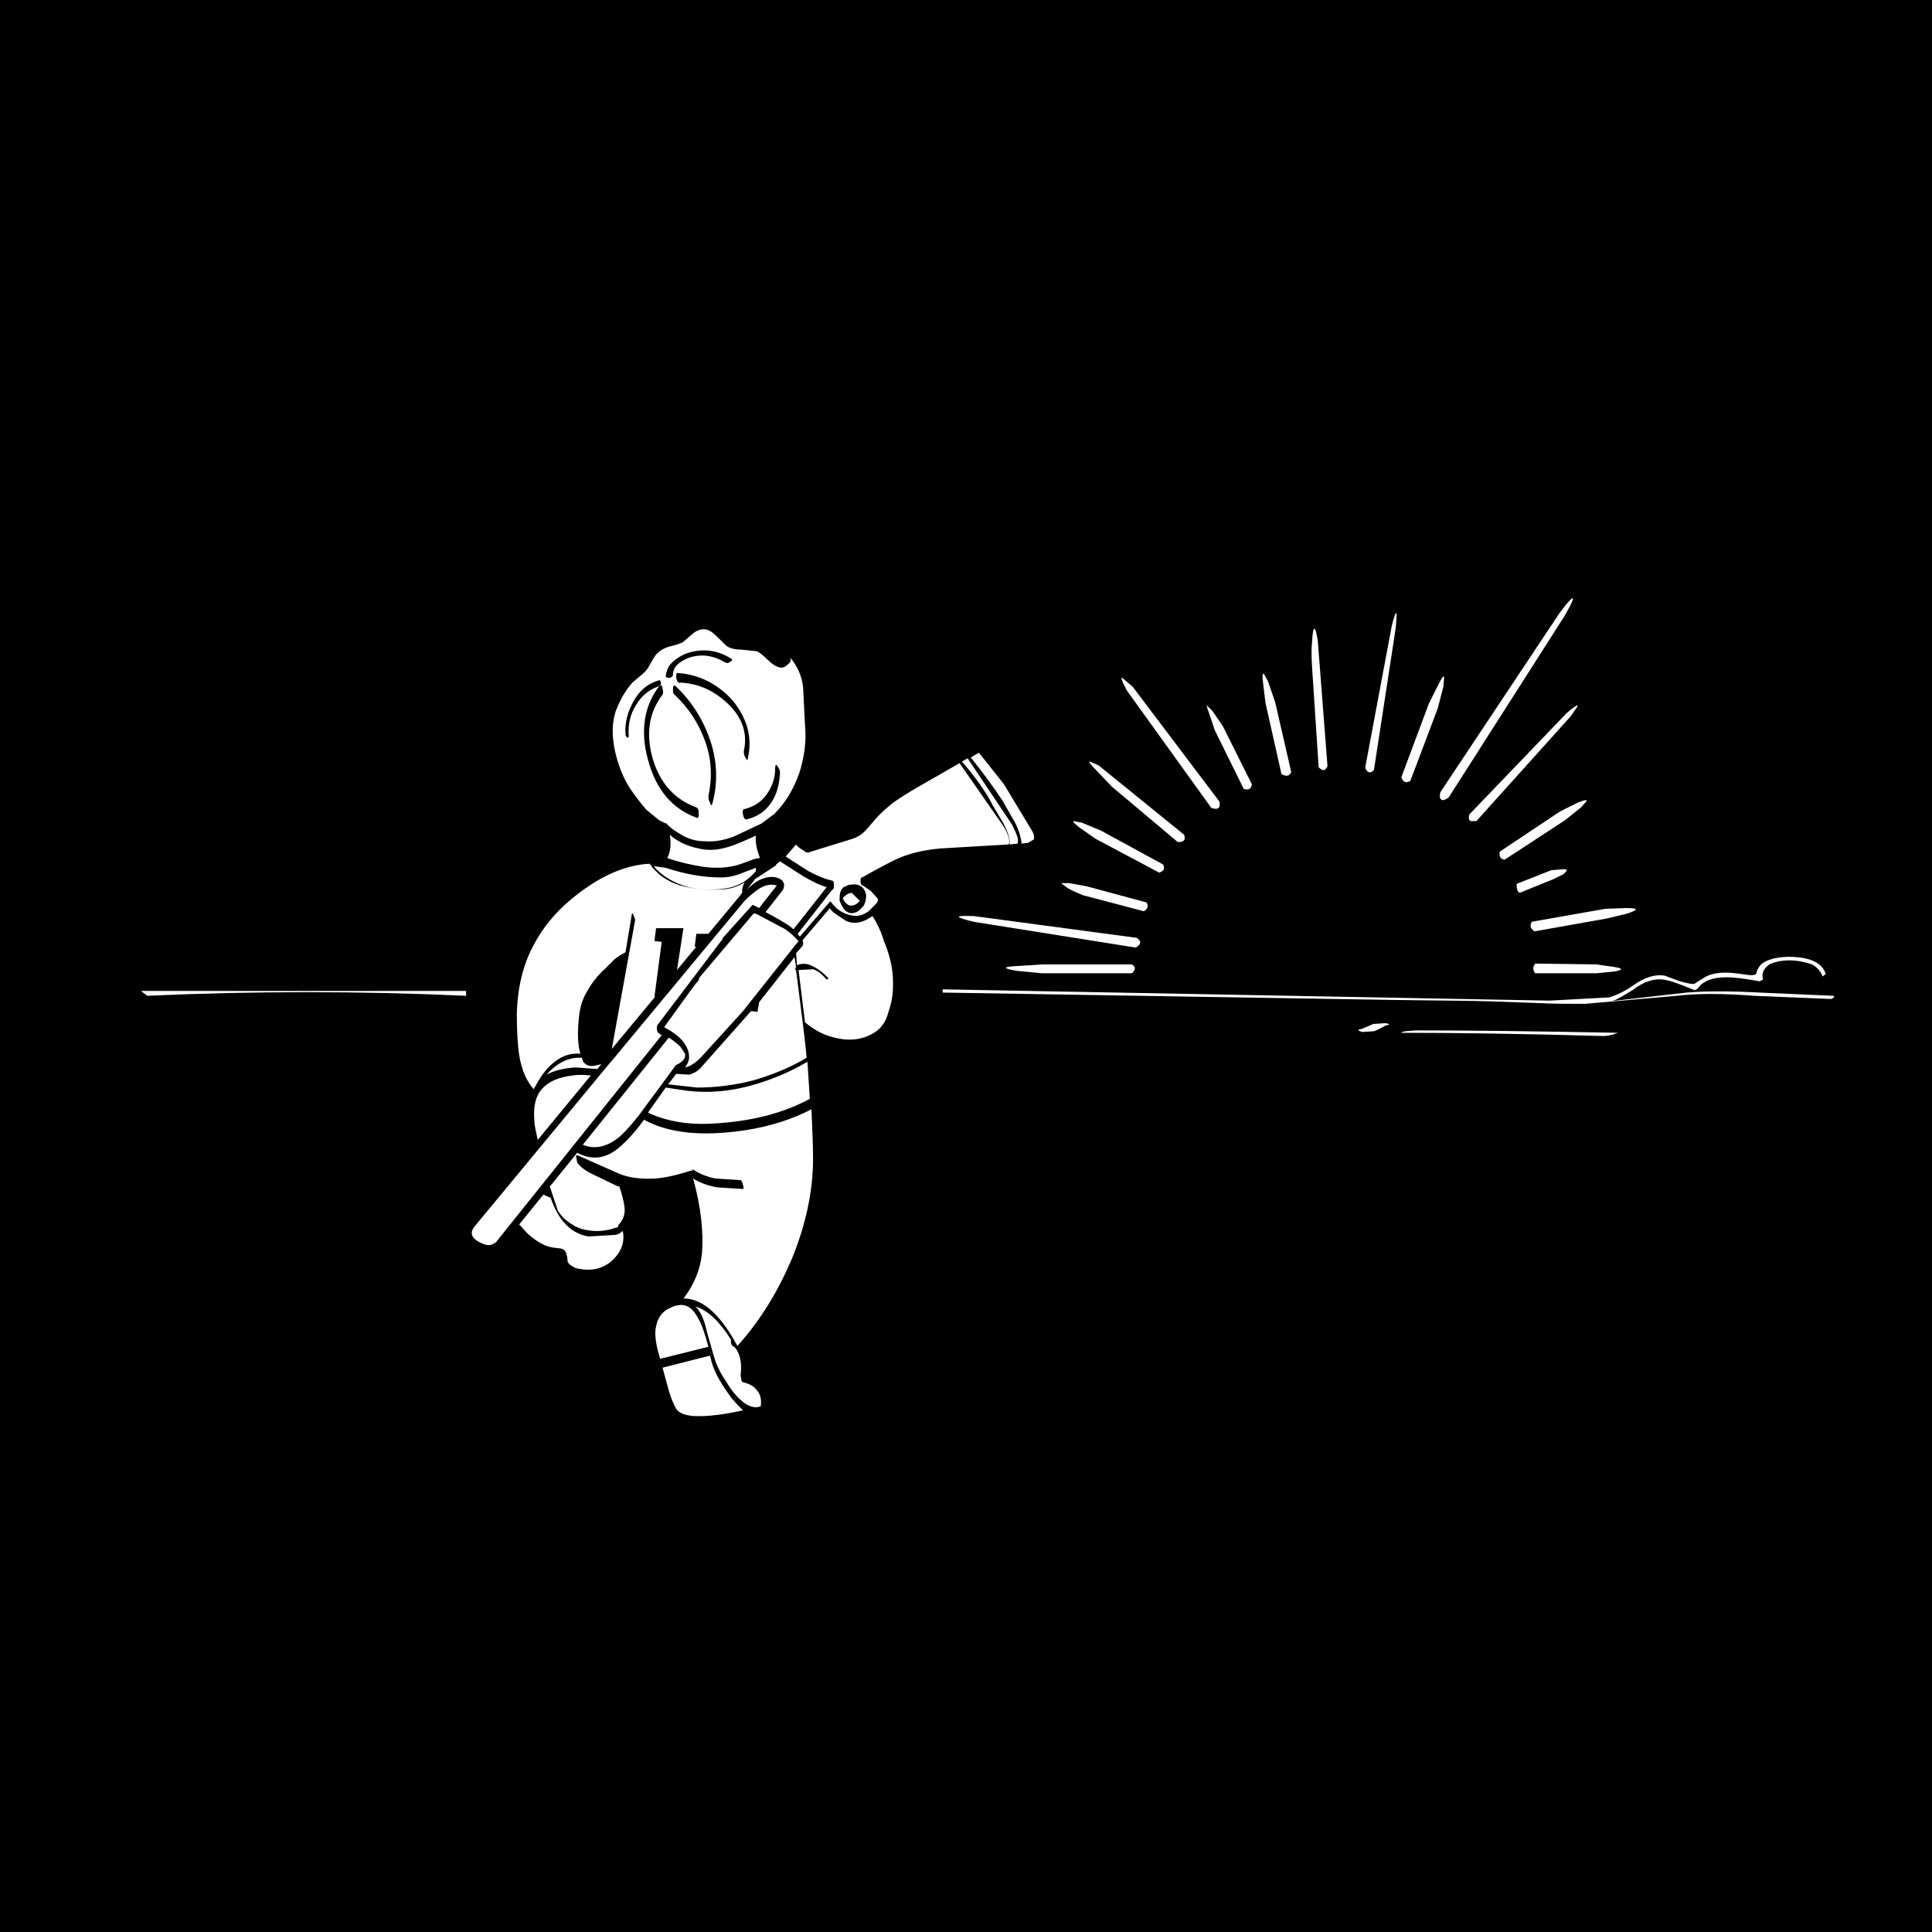 <?xml version="1.0" encoding="utf-8"?>
<!-- Generator: Adobe Illustrator 25.4.1, SVG Export Plug-In . SVG Version: 6.00 Build 0)  -->
<svg version="1.1" id="PerkClip_1d246b" image-rendering="auto"
	 xmlns="http://www.w3.org/2000/svg" xmlns:xlink="http://www.w3.org/1999/xlink" x="0px" y="0px" viewBox="0 0 240 240"
	 style="enable-background:new 0 0 240 240;" xml:space="preserve">
<style type="text/css">
	.st0{fill:#FFFFFF;}
</style>
<g>
	<rect width="240" height="240"/>
	<path class="st0" d="M57.9,123.7v-0.6H17.5l0.8,0.6C31.5,123.1,44.7,123.1,57.9,123.7 M172.1,127.4c0.6-0.1,0.6-0.2,0-0.3l-1.5,0.1
		l-1.4,0.6c-0.6,0.1-0.6,0.2,0,0.4l1.5-0.1C171.2,127.9,171.6,127.7,172.1,127.4 M174.6,128.1c-0.5,0.1-0.6,0.2-0.5,0.2
		c6.4,0,14.7,0.1,25.1,0.4c0.4,0,1-0.1,1.8-0.4c-10.2-0.2-18.6-0.3-25.1-0.3L174.6,128.1 M226.4,121.3l0.4-0.3c-0.3-1-1.2-1.7-2.8-2
		c-1.3-0.2-2.5-0.2-3.8,0.1c-0.7,0.2-1.3,0.5-1.6,0.9c-0.2,0.3-0.4,0.6-0.4,0.9c-0.1,0.2-0.4,0.3-1.1,0.2l-1.5-0.2
		c-1.8-0.2-3.1,0-4,0.6l-1.1,0.7c-0.1,0.1-0.7,0-1.8-0.3l-1.9-0.7c-1.2-0.2-2.5,0.2-3.9,1.2c-1,0.7-2,1.2-3,1.5l-7.4,0.4l-75.4-1.4
		v0.4l55,0.9c6.2,0.1,10.6,0.1,13.3,0.2l5.6,0.2c1.9,0.1,3.9,0.1,5.9,0.1l11.4-1c2.5-0.3,5.7-0.3,9.6,0l9.6,0.4l0.3-0.2
		c0.1-0.2,0-0.2-0.1-0.2l-9.1-0.4c-3.7-0.2-6.7-0.2-9.1,0l-8.8,1h-0.4l0.4-0.1c0.6-0.3,1.3-0.7,2.1-1.2c1.3-1,2.6-1.5,3.9-1.3
		c0.7,0.1,1.9,0.5,3.8,1.3c0.1,0,0.2-0.1,0.4-0.2c0.7-1,1.9-1.4,3.6-1.4c1,0,2.4,0.2,4.1,0.5l0.2-0.1c0.2-0.1,0.2-0.1,0.2-0.2
		c-0.2-0.7,0.1-1.3,0.8-1.8c0.6-0.3,1.5-0.5,2.5-0.5c1,0,1.9,0.2,2.8,0.5C225.6,120.1,226.2,120.6,226.4,121.3z"/>
	<path class="st0" d="M190.7,119.7c-0.3,0.4-0.3,0.8,0,1.2l7.6,0l2.1-0.2c1.3-0.2,1.3-0.4,0-0.6l-2.1-0.3L190.7,119.7L190.7,119.7
		 M194.2,108.6c0.6-0.5,0.6-0.7-0.2-0.6l-1.3,0.1l-4.3,1.7v0.1c0,0.5,0.1,0.9,0.4,1v0l4.2-1.7L194.2,108.6 M194.4,101.9l2-1.6
		l0.7-0.8c0-0.2-0.3-0.1-1.1,0.2l-2.2,1.1l-7.5,5v0c-0.1,0.6,0.1,0.9,0.6,1l0,0L194.4,101.9 M202.1,113.5c1.5-0.5,1.5-0.7-0.1-0.7
		l-2.6,0.1l-9.1,1.6l0,0c-0.2,0.3-0.2,0.6-0.1,0.8l0.4,0.4l9-1.6L202.1,113.5 M141.2,116.5L141.2,116.5l-20.2-2.7
		c-2.5-0.1-2.5,0.1-0.1,0.7l20.1,3.2l0.1,0C141.8,117.3,141.8,116.9,141.2,116.5 M126.3,120.6l3.1,0.3l11.1,0l0.1,0
		c0.5-0.4,0.5-0.8,0-1.1l-0.1,0l-10.9,0l-3.2,0.2C124.5,120.1,124.5,120.3,126.3,120.6 M142.1,113.2c0.5-0.3,0.6-0.7,0.3-1.1l0,0
		l-7.4-2l-2.2-0.4l-1,0l0.8,0.6c0.5,0.3,1.2,0.6,1.9,0.9L142.1,113.2L142.1,113.2 M144,108.4c0.6-0.2,0.7-0.5,0.5-1l0,0l-7.7-4.2
		l-2.4-1l-1-0.2c-0.2,0.1,0.1,0.3,0.7,0.8l2,1.4L144,108.4L144,108.4 M150.2,88.6l0.7,2.1l3.6,7.3l0,0c0.6,0.2,0.9,0,1-0.5v-0.1
		l-3.6-7.2l-1.3-1.9l-0.7-0.7C149.9,87.5,149.9,87.9,150.2,88.6 M157.5,84.6l-0.5-0.9c-0.2-0.1-0.2,0.3-0.1,1.1l0.3,2.5l2,8.9l0.1,0
		c0.5,0.3,0.9,0.2,1.1-0.3l0,0l-2-8.7L157.5,84.6 M136.5,95.1l-1.1-0.5c-0.2,0,0,0.3,0.7,1l2,2.1l8.2,6.9h0.1c0.7,0,0.9-0.3,0.7-0.9
		l0,0L136.5,95.1 M139.4,84.2c-0.2,0,0,0.5,0.6,1.6l10.5,14.6l0.1,0c0.7,0.2,1,0,0.9-0.7l0-0.1l-10.8-14.3L139.4,84.2 M194.3,76.6
		c0.7-1.2,1.1-2,1.1-2.2c0-0.3-0.6,0.3-1.7,1.8L179,98.3l-0.1,0.2c-0.1,0.6,0,0.8,0.3,0.9c0.2,0,0.4-0.1,0.7-0.3l0.1-0.1L194.3,76.6
		 M196,87.7c0-0.2-0.5,0.1-1.4,0.9l-12.1,12.6l0,0.1c-0.1,0.4,0,0.6,0.2,0.7h0.6l0.1,0l11.7-13L196,87.7 M163.7,79.6
		c-0.3-2-0.6-2-0.7,0c-0.1,0.9-0.1,2,0,3.4l0.8,12.2l0,0.1c0.5,0.5,0.8,0.5,1.1-0.1v-0.1L163.7,79.6 M179.4,84.1
		c-0.1-0.2-0.3,0.1-0.7,0.9l-1.2,2.4l-3.4,9.1v0.1c0.2,0.6,0.6,0.7,1.1,0.4l0,0l3.4-9l0.7-2.7L179.4,84.1 M173.5,76.2
		c-0.1-0.2-0.3,0.3-0.6,1.5l-3.3,17.6l0,0.1c0.3,0.7,0.7,0.7,1.1,0.2l0-0.1l2.7-17.6L173.5,76.2z"/>
	<path class="st0" d="M82.3,169.9l0.8,2.9c0.3,1,0.6,1.7,0.9,2.2c0.3,0.5,1,0.8,2.1,0.9c1.8,0.1,3.9-0.2,6.2-0.7
		c-0.4-0.4-0.9-0.9-1.4-1.5c-1.2-1.6-2.1-3.1-2.5-4.5l-0.2-0.8L82.3,169.9 M83.9,162.2c-0.3,0.1-0.7,0.3-1.1,0.5
		c-0.9,0.6-1.3,1.5-1.4,2.8c0,0.9,0.2,2,0.6,3.3l6-1.5c-0.4-1.5-0.8-2.7-1.2-3.4c-0.6-1.2-1.3-1.8-2.2-1.8L83.9,162.2 M90.8,166.8
		c0-0.3,0-0.4,0-0.4c-1.4-2.2-2.8-3.6-4.4-4.1c0.6,0.6,1.1,1.6,1.4,3.1l0.8,2.8c0.3,1.1,0.7,2,1.2,2.8c0.7,1.1,1.2,1.9,1.7,2.4
		c0.9,1,1.8,1.5,2.6,1.4l0.4-0.1c0.1-0.8,0-1.4-0.4-1.9c-0.4-0.6-1-0.9-1.8-1.1c-0.1,0-0.2-0.1-0.2-0.3l-0.1-0.5
		c0.2-1.7-0.1-2.9-0.8-3.6C90.9,167.2,90.9,167.1,90.8,166.8 M100.3,131.9c-2.2,1.3-4.6,2.3-7.2,3c-2.6,0.7-5.2,0.9-7.7,0.6
		l-2.7-0.4l-2.2,3.1l0.4,0.2c2.1,0.9,4.5,1.3,7.1,1.2c4.9-0.2,9.1-1.2,12.6-3.1L100.3,131.9 M98.9,120.2l-0.2-1.3l-4.4,5.6l-0.2,1.2
		l-0.8-0.1l-6.3,7.1c-0.5,0.5-1,0.7-1.4,0.8l-1.6-0.1l-1,1.3l3.6,0.4c2.3,0,4.7-0.3,7-0.9c2.4-0.7,4.6-1.6,6.6-2.8
		c-0.2-2.4-0.7-6-1.3-10.8l-0.1-0.2C98.8,120.3,98.8,120.2,98.9,120.2L98.9,120.2 M86.8,121.7l-0.1,0.2l-0.2,0.2
		c-1.3,1.7-2.6,3.6-4,5.5c1.3,0.7,2.2,1.4,2.7,2.3c0.3,0.5,0.4,0.9,0.4,1.4c0,0.5-0.2,0.9-0.5,1.3c0.6-0.1,1.4-0.6,2.2-1.5l5-5.5
		l6.5-8.2h0l0.1-0.1l0.3-0.4l-0.8-0.8c-0.4-0.3-0.8-0.7-1.3-0.9l-3-1.6c-0.3-0.1-0.4-0.2-0.5-0.1l-6.6,7.8l-0.1,0.1L86.8,121.7
		L86.8,121.7 M93.9,107.8l-2.1,0.8c-0.8,0.3-1.6,0.4-2.2,0.4c-2.2,0-4.5-0.4-6.9-1.2l0,0l-1.5-0.2c1,1.2,2.5,2.1,4.3,2.6
		c1.7,0.4,3.4,0.4,5,0.1c1.4-0.3,2.5-1,3.4-2.1L93.9,107.8 M92.8,110.5c0.7-0.7,1.4-1.2,2.1-1.4c0.9-0.3,1.7-0.2,2.3,0.3l0.2,0.4
		c0,0.3,0,0.5-0.1,0.6v0.1l-2.2,2.8c1.3,0.7,2.4,1.3,3.2,1.9l0.2,0.2l0.1,0l4.1-5.2c-0.8-0.2-1.8-0.7-3-1.4l-2.8-1.8l-0.5,0.4v0.1
		l-2.6,1.7L92.8,110.5 M93.2,106.9c0.5-0.2,0.8-0.3,1.2-0.3c-0.4-1.1-0.6-2-0.5-2.8c-1.5,0.7-2.7,1.2-3.4,1.4
		c-1.3,0.4-2.5,0.5-3.7,0.2c-1.5-0.3-2.7-0.9-3.6-1.7c0.2,1.1,0.1,2.1-0.3,2.9c1.8,0.6,3.3,0.9,4.6,1.1c1.7,0.2,3.2,0.1,4.6-0.4
		L93.2,106.9 M108.4,113.8l-0.5,0.3c-1,0.6-1.9,0.7-2.8,0.3l-1.2-0.8c-0.6-0.4-0.8-0.7-0.8-0.8l-3.4,4c0.1,0.3,0.1,0.5,0,0.7
		l-0.8,0.9l0.1,1.5c0.7-0.3,1.4-0.2,2.1,0.2c0.6,0.3,1.2,0.8,1.7,1.3c0.1,0.1,0.1,0.2,0,0.3l-0.2-0.1c-0.5-0.6-1-1-1.6-1.2l-1.8,0.1
		l0.8,6.5c1.1,0.9,2.3,1.6,3.7,1.9c1.5,0.4,2.9,0.3,4.1-0.2c0.7-0.3,1.3-0.7,1.7-1.2c0.4-0.5,0.7-1.1,0.9-1.9
		c0.5-1.4,0.6-2.8,0.5-4.4c-0.1-1.4-0.5-2.9-1.1-4.3C109.5,115.8,109,114.8,108.4,113.8 M77.4,153.1l-0.1-0.2
		c-0.1,0.2-0.4,0.4-0.8,0.5l-3.4,0.2c-1.2-0.2-2.2-0.8-2.9-1.6c-0.7-0.7-1.3-1.8-1.8-3.2l-0.9-0.4l-3,3.7l1,1.1
		c1.2,1.1,2.3,1.7,3.4,1.8l0.8,0.1c0.3,0.1,0.5,0.2,0.6,0.5c0.1,0.3,0.2,0.6,0.2,1c0,0.2,0.2,0.5,0.6,0.7c0.3,0.2,0.6,0.3,0.8,0.3
		c1.4,0.3,2.7,0.1,3.9-0.8C77.1,155.7,77.6,154.5,77.4,153.1 M73.9,146c-1.1-0.5-1.8-1-2.2-1.6l-0.1-0.5c-0.1-0.3,0-0.4,0.1-0.4
		l5.2,2.3c1.2,0.5,2.7,0.7,4.5,0.6c1.4-0.1,2.9-0.5,4.5-1l0.1,0.1c0-0.2,0-0.3,0.1-0.2c0.8,0.5,1.7,0.9,2.8,1.1l3.1,0.2
		c0.1,0,0.2,0.2,0.3,0.6s0.1,0.5,0,0.5l-3.2-0.2c-1.2-0.2-2.2-0.6-3-1.1c1,3.6,1.3,6.7,1.1,9.3c-0.2,1.9-0.9,3.8-2.3,5.6
		c2.4,0,4.6,2,6.7,5.9c2.9-3.2,5.1-6.9,6.8-10.9c1.7-4.2,2.6-8.3,2.6-12.4c0-1.7-0.1-3.7-0.2-6.1c-2.3,1.2-5,2.1-8.2,2.6
		c-5.3,0.8-9.5,0.4-12.6-1.3c-1.3,1.8-2.5,3-3.4,3.7c-1.6,1.2-3.2,1.3-4.9,0.4l-3.4,4.2l1,3l0.2,0.3l0.5,0.6
		c0.8,0.7,1.6,1.2,2.4,1.4c1.2,0.3,2.3,0.3,3.5,0c0.3-0.1,0.6-0.2,0.7-0.2l0.2-0.1l0-0.2c0.5-0.5,0.8-1.1,0.8-1.9
		c0-0.6-0.2-1.3-0.4-2.1l-0.3-0.9l-0.1,0.1L73.9,146 M76.6,141.5c0.8-0.6,1.7-1.6,2.8-3l4.5-6.1l0.1-0.1c0.8-0.4,1.2-0.8,1.1-1.4
		l-0.2-0.3l-0.4-0.6c-0.3-0.3-0.8-0.7-1.4-1.1L83,129l-10.6,13.2C73.8,142.8,75.2,142.5,76.6,141.5 M73.4,133.6
		c-0.8-0.1-1.6-0.1-2.3,0c-1.6,0.2-2.9,0.7-3.7,1.6c-0.9,0.9-1.2,2.4-1,4.2c0,0.5,0.2,1.2,0.4,2.2L73.4,133.6 M75.9,131.9l-0.1,0.1
		l-16.8,20.3c-0.6,0.7-0.5,1.3,0.2,1.8c0.8,0.5,1.5,0.7,1.9,0.5c0.2-0.1,0.5-0.2,0.6-0.4l20.5-25.6l-0.3-0.2l-0.1-0.1
		c-0.1,0-0.2-0.2-0.2-0.5c0-0.2,0-0.4,0.1-0.5l8.1-10.7l0-0.1l3.6-4l0.1-0.1l0.8,0.4l2.2-2.8c-0.7-0.2-1.4-0.1-2.2,0.4
		c-0.6,0.4-1.2,0.9-1.8,1.5L75.9,131.9 M74.2,132.8l0.5-0.6l-0.9,0.2c-0.6,0.1-1.1-0.1-1.4-0.6l-0.1-0.4c-1.6-0.1-3.1,0.6-4.4,2.1
		c0.9-0.5,2.1-0.8,3.6-0.9L74.2,132.8 M73.4,109.9c-3.2,2.1-5.5,4.5-7,7.3c-1.4,2.5-2.1,5.4-2.2,8.7c0,2.1,0.1,3.9,0.3,5.2
		c0.3,1.8,0.9,3.2,1.8,4.2l0.4-0.7c0.6-1.1,1.3-2,2.2-2.7c1-0.8,2.1-1.1,3.2-1c-0.3-1-0.4-2.4-0.2-4.3c0.1-1.3,0.4-2.4,1-3.4
		c0.5-0.9,1.2-1.9,2.2-2.8c0.5-0.5,0.9-0.9,1.2-1.2c0.5-0.4,1-0.7,1.4-0.9l0.8-4.8c0-0.1,0.1-0.1,0.2,0.2c0.1,0.3,0.2,0.5,0.2,0.6
		l-2.9,16l5.4-6.5h-0.1l0.9-6.8l-0.9-0.1l0.2-1.6l3.4,0l-0.8,5.2l2.4-2.9l-0.2,0l0.2-1.6H88l3.9-4.7l0.3-0.4v-0.4
		c0-0.2,0.1-0.5,0.3-0.9c-0.9,0.6-2,0.9-3.2,0.9c-1.7,0.1-3.3-0.1-4.8-0.5c-1.6-0.5-2.9-1.4-3.8-2.7C78.5,107.4,76,108.2,73.4,109.9
		 M124.7,97.4l-3.1-3.9l-1,0.6c1.6,2,2.9,3.8,3.9,5.3l1.2,2.1c0.5,0.8,0.8,1.5,1,2.2c0.1,0.5,0.2,0.8,0.2,1.1l0.8-0.1l0.7-0.4
		c0.1-0.2,0.1-0.6-0.2-1.1L124.7,97.4 M119.2,94.8c-2.4,1.4-4.2,2.4-5.4,3.1c-1.2,0.7-2.1,1.3-2.7,1.7c-0.9,0.7-1.7,1.4-2.3,2.1
		l-1.3,1.5c-0.5,0.5-1,0.8-1.6,1l-5.5,1.7c-0.2,0-0.3,0-0.5-0.2c-0.7-0.4-1-0.7-1-0.8l-1.3,1.5l2.8,1.8c1.1,0.6,2.1,1,3,1.2
		c0.1,0,0.2,0.2,0.2,0.5c0,0.3,0,0.4-0.1,0.6h-0.1l-4.3,5.5l0.2,0.3l0.1,0l3.7-4.3h0.1c0.6,0.9,1.5,1.5,2.5,1.7
		c0.8,0.2,1.5,0,2.2-0.5l1-1c0.2-0.3,0.2-0.5,0.1-0.6l-0.8-0.9l-1-0.7h-0.1c-0.1-0.1-0.2-0.2-0.2-0.5c0-0.3,0-0.5,0.2-0.5
		c1.4-0.8,2.7-1.5,4.1-2.2c1.7-0.8,3.5-1.2,5.6-1.4l8.5-0.5c0.2-0.4,0-1.2-0.6-2.2L119.2,94.8 M104.5,110.6c0.1-0.2,0.2-0.3,0.3-0.4
		l0.7-0.3h0.2c0.6-0.1,1,0,1.4,0.3c0.3,0.3,0.5,0.7,0.5,1.2l-0.1,0.6l-0.2,0.5l-0.2,0.2c-0.3,0.4-0.6,0.6-1,0.7
		c-0.4,0.1-0.8,0-1.1-0.3c-0.3-0.3-0.5-0.7-0.7-1.2C104.3,111.3,104.3,110.9,104.5,110.6 M105.8,110.9l-0.4,0.1
		c-0.5,0.3-0.7,0.5-0.7,0.6c0.1,0.2,0.2,0.4,0.4,0.6c0.2,0.2,0.4,0.3,0.6,0.3c0.4,0,0.8-0.2,1.1-0.6L105.8,110.9 M120.2,94.2
		l-0.7,0.4c1.7,2,3,3.8,3.8,5.4l1.3,2.2c0.6,1.1,0.9,2,0.8,2.7l1-0.1c0.2-0.5-0.1-1.2-0.7-2.4L120.2,94.2 M95.3,81.9
		c-0.5-0.5-1-0.9-1.3-1l-1.9-0.2c-0.9,0-1.5-0.2-1.9-0.5c-0.8-0.8-1.4-1.4-1.8-1.7c-0.7-0.5-1.5-0.4-2.2,0.1l-1.4,1.2l-0.8,0.3
		l-0.8,0.2c-0.7,0.2-1.2,0.5-1.6,0.9c-0.2,0.2-0.5,0.7-1,1.6c-0.2,0.4-0.6,0.8-1.1,1.2c-0.6,0.5-1,0.8-1.2,1.1
		c-0.9,1.1-1.4,2.2-1.8,3.2c-0.5,1.5-0.5,3.1-0.1,5c0.4,1.8,1,3.3,1.9,4.7c0.7,1,1.4,1.9,2,2.6l1.6,1.3l0.4,0.2
		c0.2,0.1,0.4,0.2,0.5,0.2v0c0.5,0.6,1.3,1.1,2.2,1.6c0.8,0.4,1.6,0.6,2.5,0.6c1.2,0.1,2.4-0.1,3.7-0.6l3.4-1.6l1.6-1.2
		c1.4-1.4,2.4-3.1,3.1-5.1c0.6-1.9,0.9-3.9,0.7-5.9l-0.2-4c0-1.7-0.6-3.2-1.7-4.5c0.2,0.3,0.2,0.6-0.2,0.9c-0.4,0.4-0.7,0.5-1.1,0.4
		C96.4,82.8,95.9,82.5,95.3,81.9 M83.7,82.1c0.5-0.4,1.1-0.8,1.8-1c1.9-0.6,3.7-0.3,5.3,0.7c0.2,0.1,0.2,0.3-0.1,0.4
		c-0.2,0.2-0.4,0.2-0.6,0.1c-1.5-0.9-3-1.1-4.5-0.6c-1.3,0.5-2,1.2-2,2.1c0,0.2-0.2,0.4-0.5,0.4c-0.3,0-0.4-0.1-0.4-0.2
		C82.8,83.2,83.1,82.6,83.7,82.1 M82,85.1c0.1-0.1,0.2,0,0.3,0.4c0.1,0.4,0.1,0.7,0,0.8c-1.7,2.2-2.1,4.9-1.2,8c0.9,3,2.7,5,5.4,6
		c0.2,0.1,0.3,0.3,0.3,0.8c0,0.4-0.1,0.6-0.2,0.5c-3.1-1.1-5.1-3.5-6.1-7.2C79.5,90.8,80,87.6,82,85.1 M82.1,84.8
		c0,0.2,0,0.4-0.1,0.4c-1.3,0.4-2.3,1.2-3,2.4c-0.7,1.1-1,2.4-0.9,3.8c0,0.2,0,0.3-0.2,0.2c-0.1-0.1-0.2-0.2-0.2-0.4
		c-0.1-1.5,0.3-2.8,1-4.1c0.8-1.4,1.8-2.2,3.2-2.6C82,84.5,82,84.5,82.1,84.8 M83.6,85.6c0-0.4,0.1-0.5,0.3-0.4
		c2,1.9,3.4,4.1,4.3,6.7c0.9,2.6,1,5.3,0.3,7.9c-0.1,0.3-0.2,0.3-0.3-0.1c-0.2-0.3-0.2-0.6-0.2-0.8c0.5-2.3,0.4-4.6-0.4-6.8
		c-0.8-2.2-2-4.1-3.8-5.8C83.6,86.2,83.6,86,83.6,85.6 M84,84.2c0-0.4,0-0.6,0.2-0.6c2.7,0.2,5,1.4,6.8,3.4c1.8,2.2,2.5,4.6,1.9,7.2
		c0,0.3-0.1,0.3-0.3-0.1c-0.2-0.3-0.2-0.6-0.2-0.8c0.5-2.2-0.2-4.2-2-5.9c-1.7-1.6-3.6-2.5-5.9-2.6C84.2,84.9,84.1,84.6,84,84.2
		 M95.3,98.6c0.6-0.9,1-1.9,1-3.2c0-0.4,0.1-0.5,0.3-0.2c0.2,0.3,0.3,0.5,0.3,0.8c-0.1,1.5-0.4,2.7-1.1,3.7
		c-0.7,1.1-1.8,1.8-3.1,2.1c-0.2,0-0.3-0.2-0.4-0.6c-0.1-0.4,0-0.7,0.2-0.7C93.7,100.2,94.6,99.6,95.3,98.6z"/>
</g>
</svg>
